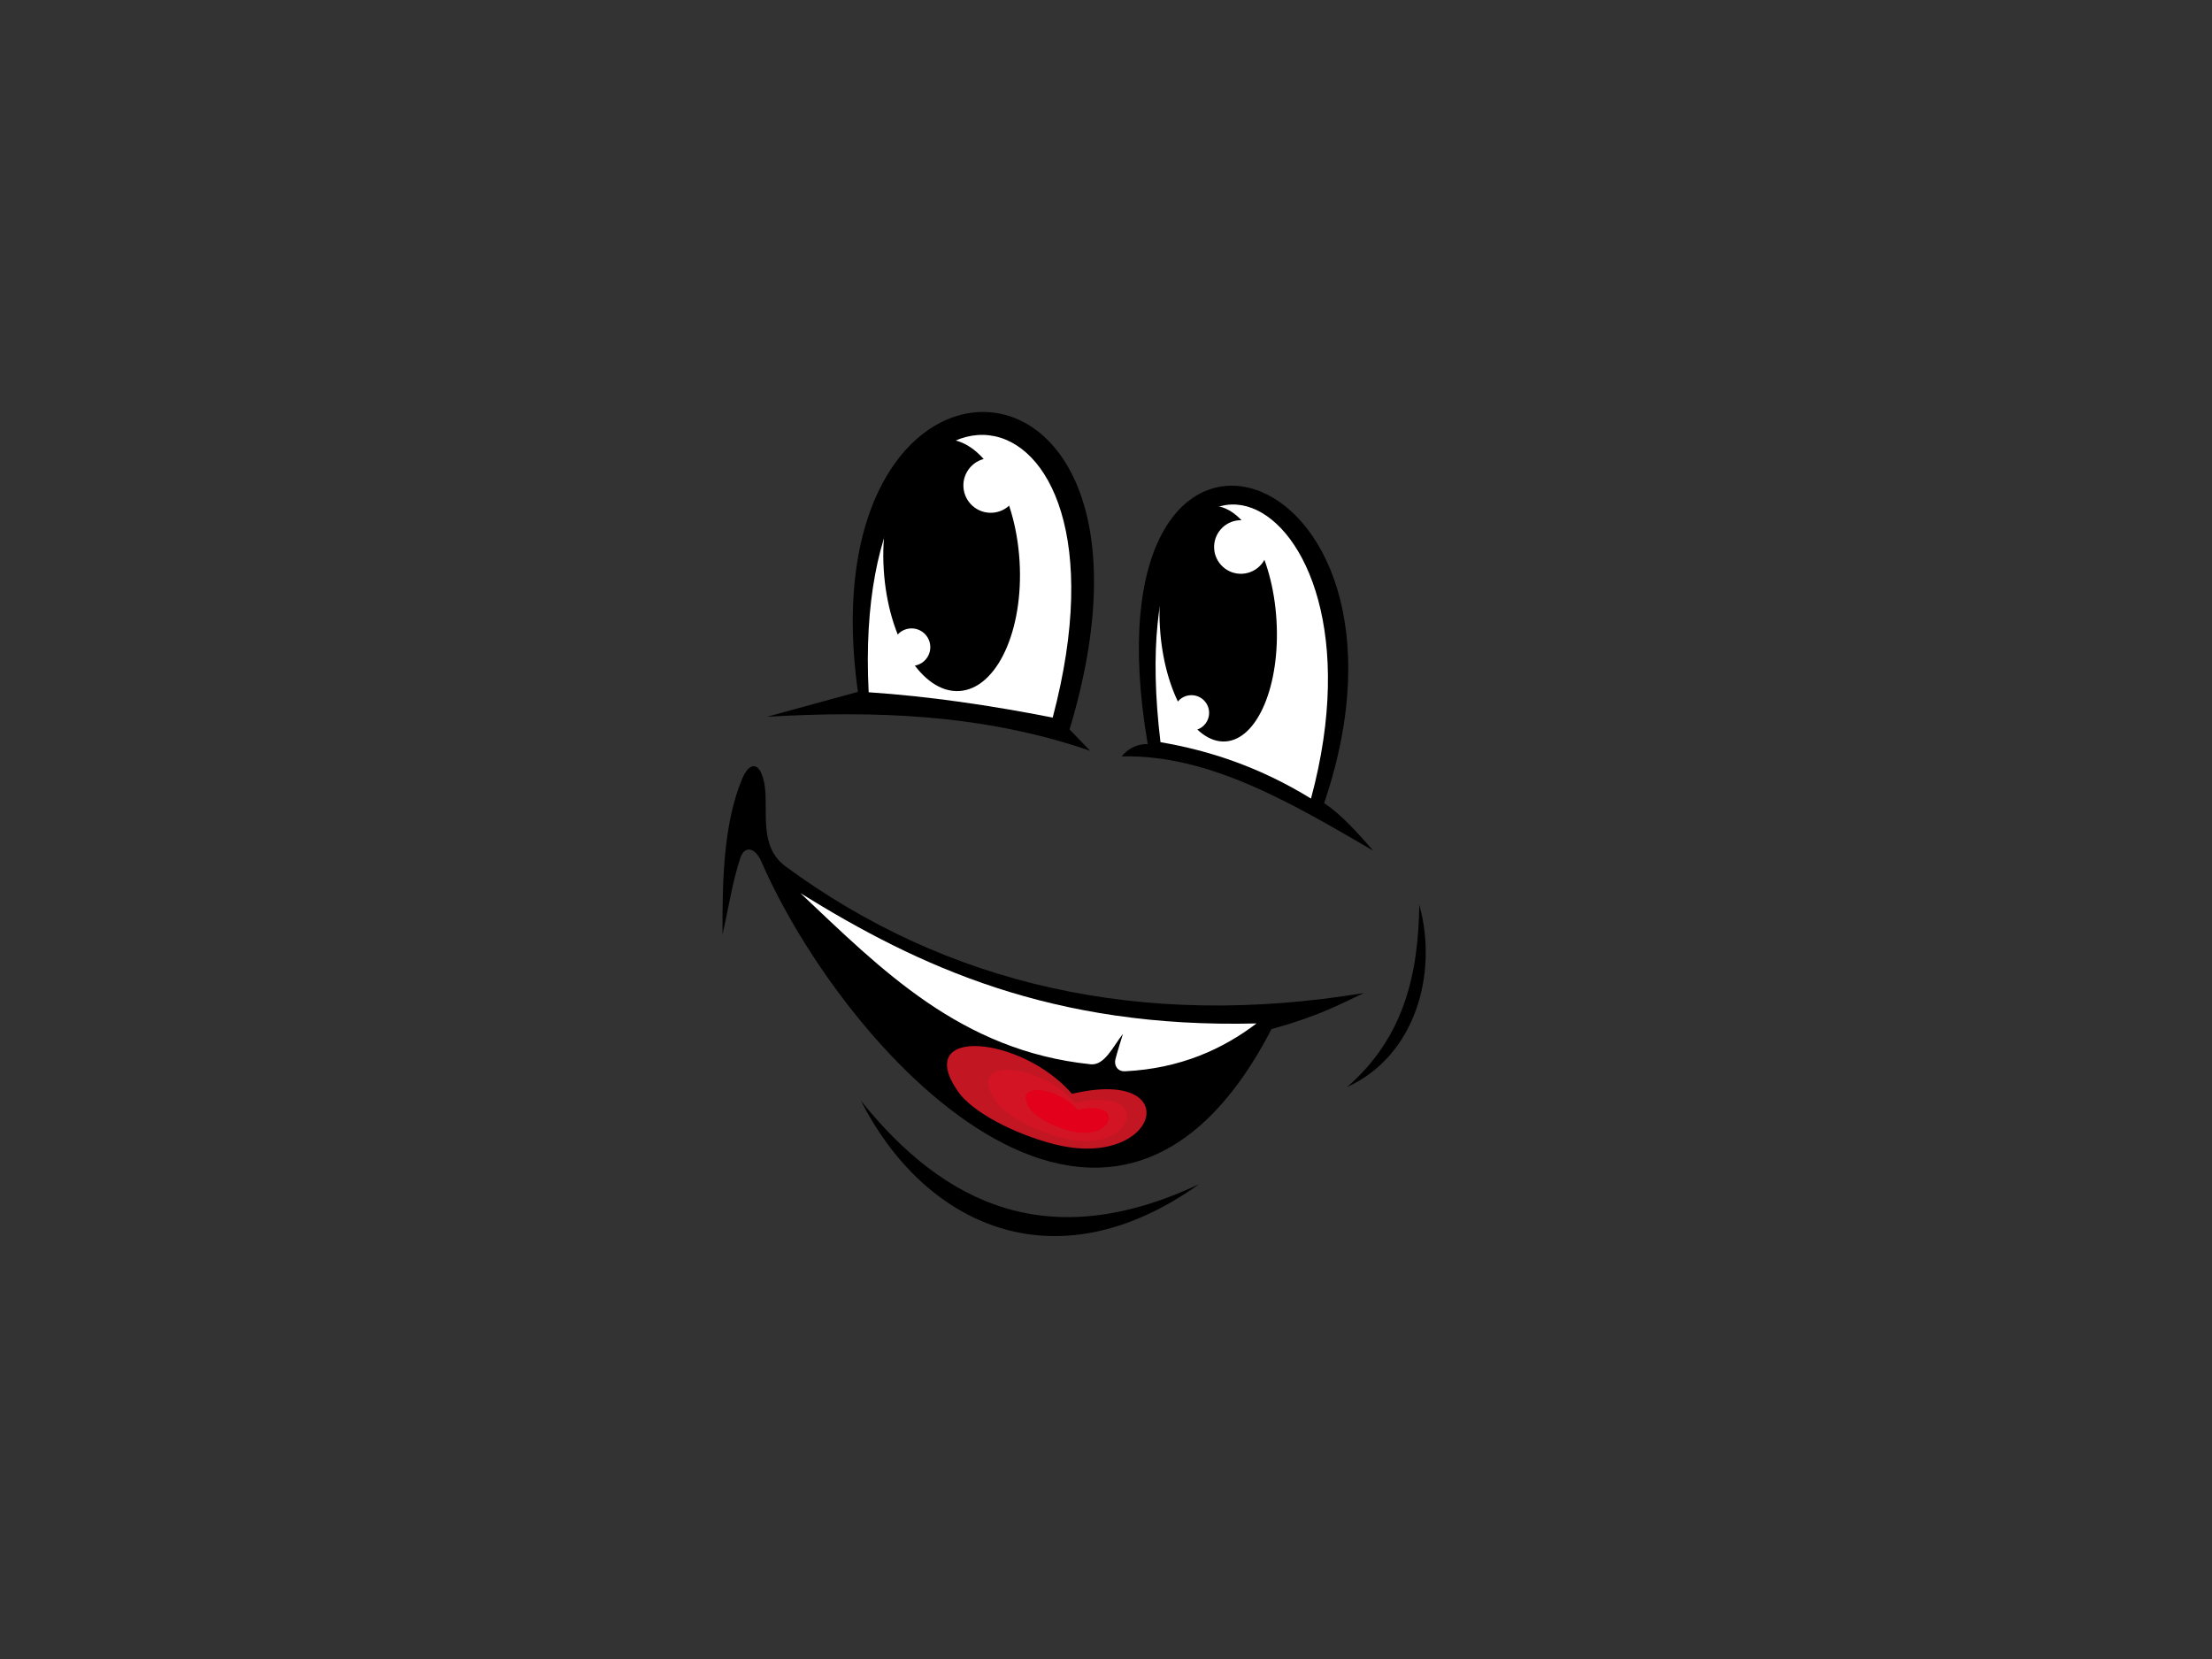 <?xml version="1.0" encoding="utf-8"?>
<!-- Generator: Adobe Illustrator 17.0.0, SVG Export Plug-In . SVG Version: 6.00 Build 0)  -->
<!DOCTYPE svg PUBLIC "-//W3C//DTD SVG 1.1//EN" "http://www.w3.org/Graphics/SVG/1.1/DTD/svg11.dtd">
<svg version="1.1" id="Layer_1" xmlns="http://www.w3.org/2000/svg" xmlns:xlink="http://www.w3.org/1999/xlink" x="0px" y="0px"
	 width="800px" height="600px" viewBox="0 0 800 600" enable-background="new 0 0 800 600" xml:space="preserve">
<rect x="0" y="0" width="800" height="600" fill="#333333" stroke="none"/>
<g>
	<path fill-rule="evenodd" clip-rule="evenodd" d="M513.313,327.211c6.877,24.752-1.357,54.679-26.113,65.92
		C508.081,375.001,512.942,351.815,513.313,327.211L513.313,327.211z"/>
	<path fill-rule="evenodd" clip-rule="evenodd" d="M433.708,428.259c-52.764,37.58-99.723,14.292-122.374-30.201
		C341.64,435.816,379.438,453.794,433.708,428.259L433.708,428.259z"/>
	<path fill-rule="evenodd" clip-rule="evenodd" d="M493.238,359.147c-80.633,13.301-151.051-3.079-209.095-45.777
		c-9.872-7.261-6.217-19.925-7.564-29.089c-1.299-8.793-5.385-9.416-8.259-2.396c-6.553,15.952-7.098,35.775-7.016,56.063
		c2.144-9.211,3.481-18.646,6.428-27.632c1.483-4.519,5.307-4.022,7.613,1.273c29.347,67.319,125.446,174.803,184.504,60.606
		C476.833,367.487,484.323,363.358,493.238,359.147L493.238,359.147z"/>
	<path fill-rule="evenodd" clip-rule="evenodd" fill="#FFFFFF" d="M454.439,370.14c-73.989,1.861-122.251-20.638-164.961-47.12
		c29.209,27.555,57.952,57.024,104.974,61.889c5.021,0.52,8.129-6.476,11.673-10.999c-0.907,3.074-1.929,6.117-2.726,9.217
		c-0.533,2.056,0.654,4.459,3.552,4.313C427.163,386.415,442.414,379.273,454.439,370.14L454.439,370.14z"/>
	<path fill-rule="evenodd" clip-rule="evenodd" fill="#C31623" d="M387.703,395.602c-18.202-21.016-57.909-24.718-41.18-0.777
		c5.097,7.298,20.047,15.218,34.71,18.977C419.052,423.478,429.483,385.692,387.703,395.602L387.703,395.602z"/>
	<path fill-rule="evenodd" clip-rule="evenodd" fill="#D31425" d="M388.862,398.935c-12.655-14.609-40.25-17.182-28.626-0.543
		c3.541,5.073,13.934,10.578,24.128,13.186C410.643,418.306,417.896,392.044,388.862,398.935L388.862,398.935z"/>
	<path fill-rule="evenodd" clip-rule="evenodd" fill="#E2001A" d="M389.802,401.443c-7.605-8.774-24.175-10.319-17.195-0.325
		c2.13,3.045,8.37,6.354,14.491,7.92C402.886,413.08,407.237,397.303,389.802,401.443L389.802,401.443z"/>
	<path fill-rule="evenodd" clip-rule="evenodd" d="M405.651,273.554c31.712-0.732,61.333,16.829,90.986,34.099
		c-5.983-6.896-11.946-13.406-17.742-17.189c43.119-127.014-88.917-168.46-63.808-21.371
		C411.33,269.06,408.183,270.548,405.651,273.554L405.651,273.554z"/>
	<path fill-rule="evenodd" clip-rule="evenodd" d="M394.273,271.526c-2.488-2.567-4.973-5.14-7.458-7.706
		c44.798-148.747-96.04-152.66-76.54-13.605c-10.949,3.001-21.895,5.999-32.842,9.004
		C316.418,256.994,355.374,258.177,394.273,271.526L394.273,271.526z"/>
	<path fill-rule="evenodd" clip-rule="evenodd" fill="#FFFFFF" d="M419.703,268.422c17.915,3.049,36.014,9.072,54.435,20.39
		C505.884,171.225,403.377,132.937,419.703,268.422L419.703,268.422z"/>
	<path fill-rule="evenodd" clip-rule="evenodd" fill="#FFFFFF" d="M380.723,259.524c-22.753-4.476-45.019-7.717-66.555-9.157
		C307.404,119.406,414.868,130.444,380.723,259.524L380.723,259.524z"/>
	<path fill-rule="evenodd" clip-rule="evenodd" d="M437.982,182.949c-11.643,0.711-19.913,20.359-18.481,43.889
		c1.433,23.529,12.036,42.029,23.675,41.317c11.644-0.71,19.914-20.36,18.478-43.893
		C460.225,200.738,449.621,182.237,437.982,182.949z"/>
	<path fill-rule="evenodd" clip-rule="evenodd" d="M341.395,158.907c-13.564,0.826-23.318,21.874-21.782,47.006
		c1.53,25.135,13.77,44.838,27.338,44.008c13.559-0.826,23.315-21.869,21.784-47.007
		C367.201,177.78,354.963,158.079,341.395,158.907z"/>
	<path fill-rule="evenodd" clip-rule="evenodd" fill="#FFFFFF" d="M448.198,188.156c-5.34,0.325-9.405,4.917-9.082,10.257
		c0.328,5.347,4.923,9.412,10.259,9.085c5.342-0.325,9.409-4.918,9.082-10.261C458.13,191.895,453.538,187.829,448.198,188.156z"/>
	<path fill-rule="evenodd" clip-rule="evenodd" fill="#FFFFFF" d="M430.508,251.433c-3.521,0.213-6.202,3.247-5.987,6.771
		c0.21,3.525,3.244,6.21,6.768,5.996c3.525-0.216,6.208-3.251,5.992-6.776C437.064,253.901,434.038,251.218,430.508,251.433z"/>
	<path fill-rule="evenodd" clip-rule="evenodd" fill="#FFFFFF" d="M357.711,165.688c-5.457,0.333-9.606,5.027-9.271,10.48
		c0.335,5.457,5.021,9.603,10.478,9.271c5.455-0.331,9.605-5.021,9.273-10.476C367.859,169.51,363.166,165.356,357.711,165.688z"/>
	<path fill-rule="evenodd" clip-rule="evenodd" fill="#FFFFFF" d="M329.261,227.285c-3.738,0.231-6.579,3.448-6.357,7.183
		c0.228,3.738,3.446,6.585,7.181,6.358c3.743-0.228,6.587-3.444,6.356-7.181C336.218,229.905,333.002,227.058,329.261,227.285z"/>
</g>
</svg>
